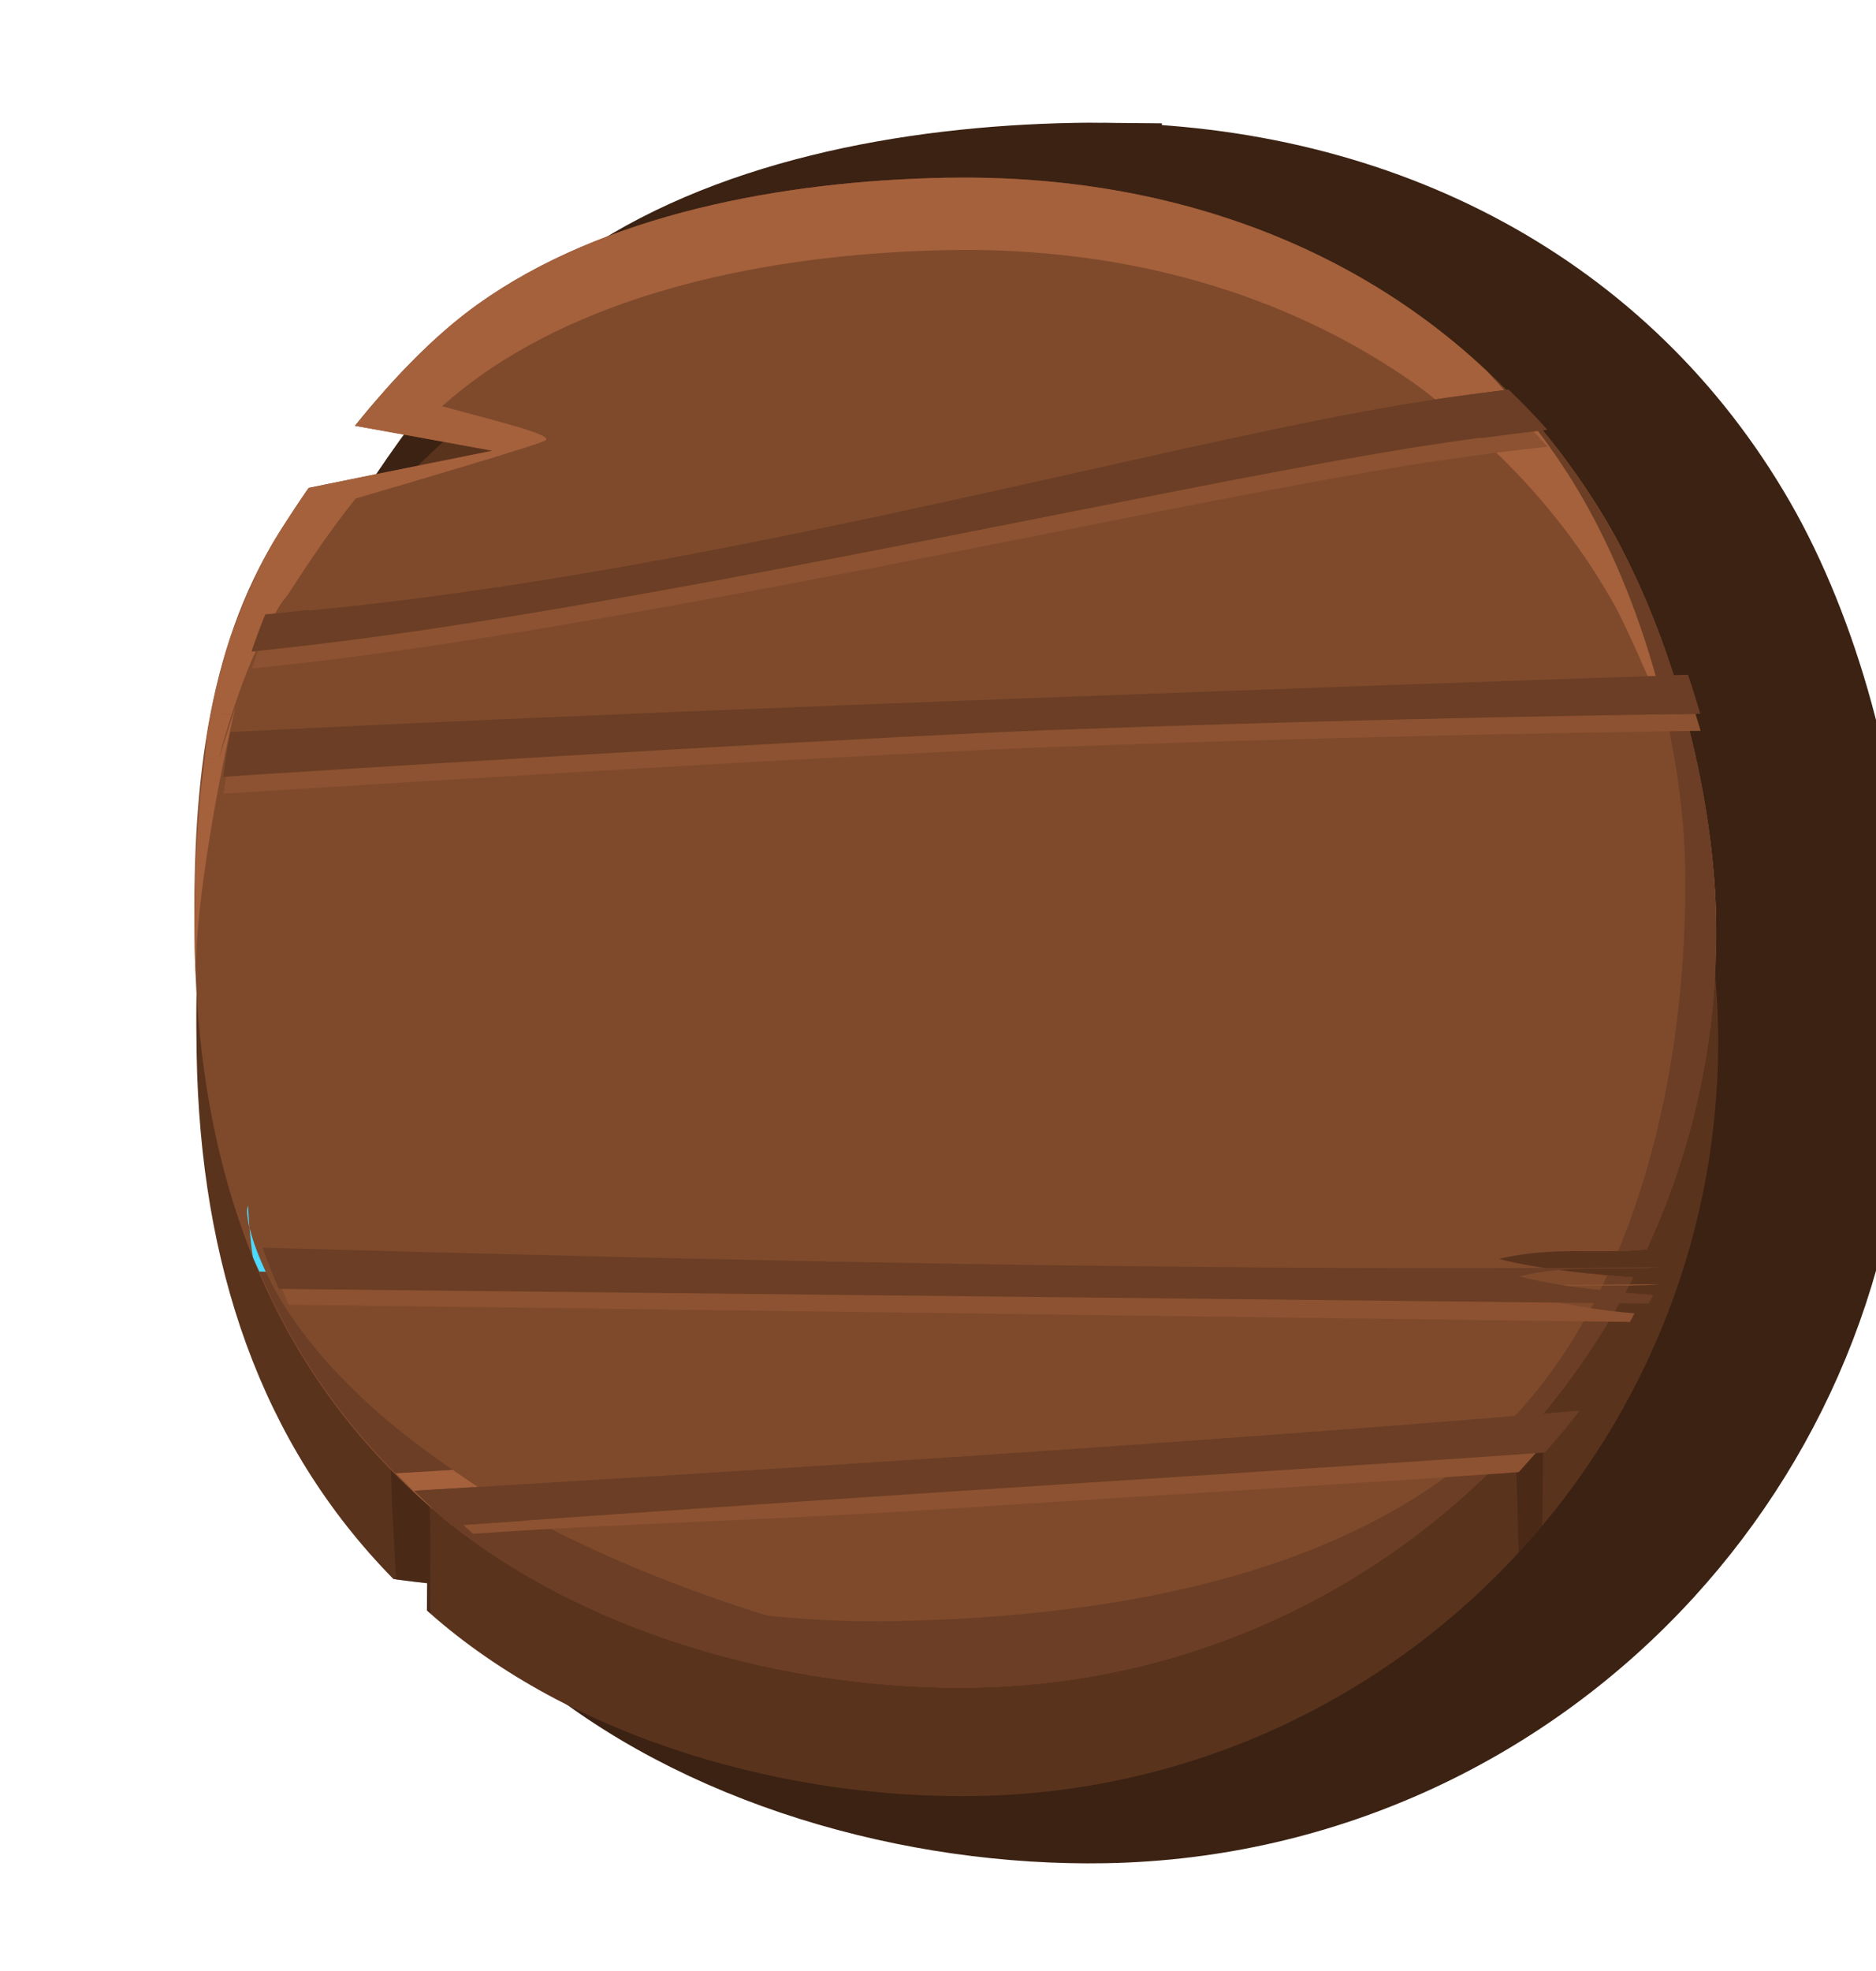 <?xml version="1.0" encoding="UTF-8" standalone="no"?>
<!-- Created with Inkscape (http://www.inkscape.org/) -->

<svg
   xmlns:dc="http://purl.org/dc/elements/1.1/"
   xmlns:cc="http://creativecommons.org/ns#"
   xmlns:rdf="http://www.w3.org/1999/02/22-rdf-syntax-ns#"
   xmlns:svg="http://www.w3.org/2000/svg"
   xmlns="http://www.w3.org/2000/svg"
   xmlns:sodipodi="http://sodipodi.sourceforge.net/DTD/sodipodi-0.dtd"
   xmlns:inkscape="http://www.inkscape.org/namespaces/inkscape"
   width="402.355"
   height="422.704"
   viewBox="0 0 106.456 111.841"
   version="1.1"
   id="svg23489"
   inkscape:version="0.48.5 r10040"
   sodipodi:docname="panel_light_wood_small_circle.svg">
  <defs
     id="defs23483" />
  <sodipodi:namedview
     id="base"
     pagecolor="#7d848b"
     bordercolor="#666666"
     borderopacity="1.0"
     inkscape:pageopacity="1"
     inkscape:pageshadow="2"
     inkscape:zoom="0.1506769"
     inkscape:cx="155.17487"
     inkscape:cy="1124.9833"
     inkscape:document-units="px"
     inkscape:current-layer="layer1"
     showgrid="false"
     inkscape:pagecheckerboard="false"
     showborder="true"
     units="px"
     inkscape:window-width="1920"
     inkscape:window-height="1017"
     inkscape:window-x="-8"
     inkscape:window-y="-8"
     inkscape:window-maximized="1"
     inkscape:showpageshadow="false"
     guidetolerance="28"
     fit-margin-top="25"
     fit-margin-left="25"
     fit-margin-right="25"
     fit-margin-bottom="25">
    <inkscape:grid
       type="xygrid"
       id="grid24034"
       spacingx="1px"
       spacingy="1px"
       empspacing="8"
       visible="true"
       enabled="true"
       snapvisiblegridlinesonly="true"
       originx="-1176.363px"
       originy="507.763px" />
  </sodipodi:namedview>
  <g
     inkscape:label="Layer 1"
     inkscape:groupmode="layer"
     id="layer1"
     transform="translate(-311.246,-319.505)">
    <g
       transform="matrix(1.023,0,0,1.023,-4240.077,135.248)"
       id="g23583">
      <path
         inkscape:connector-curvature="0"
         style="color:#000000;fill:#3b2213;fill-opacity:1;fill-rule:nonzero;stroke:#3b2213;stroke-width:25;stroke-miterlimit:4;stroke-opacity:1;stroke-dasharray:none;marker:none;visibility:visible;display:inline;overflow:visible;enable-background:accumulate"
         d="m 17019.375,647.812 c -1.848,-0.019 -3.698,-0.002 -5.563,0.031 -34.758,0.626 -72.239,7.76 -98.5,26.5 -16.056,11.458 -31.003,30.955 -41.656,47.812 -15.731,24.893 -18.315,55.46 -17.75,86.844 0.06,3.408 0.201,6.763 0.406,10.094 -0.06,4.178 -0.04,8.407 0.03,12.625 0.788,43.779 8.673,75.389 36.718,103.938 3.552,0.488 11.594,6.781 11.594,6.781 0,0 -0.05,2.37 -0.06,5.719 0.661,0.589 1.321,1.171 2,1.75 29.934,25.602 74.111,37.862 113.312,37.156 45.283,-0.815 85.797,-20.592 114.094,-51.594 26.321,-28.837 42.071,-67.382 41.312,-109.5 -0.06,-3.566 -0.291,-7.221 -0.624,-10.906 0,-0.021 0,-0.042 0,-0.062 0.214,-3.881 0.289,-7.801 0.218,-11.75 -0.499,-27.723 -9.471,-59.941 -22.406,-82.375 -26.966,-46.781 -75.844,-72.479 -133.125,-73.062 z"
         transform="matrix(0.265,0,0,0.265,-6.3049604e-6,18.562)"
         id="path23585" />
      <path
         inkscape:connector-curvature="0"
         style="color:#000000;fill:#5a331d;fill-opacity:1;fill-rule:nonzero;stroke:none;stroke-width:12;marker:none;visibility:visible;display:inline;overflow:visible;enable-background:accumulate"
         d="m 4501.676,195.984 c -9.196,0.166 -19.101,2.047 -26.049,7.005 -4.248,3.032 -8.205,8.183 -11.024,12.643 -4.162,6.586 -4.848,14.681 -4.699,22.985 0.208,11.583 3.497,21.518 10.917,29.071 0.94,0.129 1.871,0.227 1.871,0.227 0,0 -0.012,0.63 -0.016,1.516 0.175,0.156 0.349,0.312 0.529,0.465 7.92,6.774 19.608,10.01 29.98,9.823 11.981,-0.216 22.699,-5.444 30.186,-13.647 6.964,-7.63 11.129,-17.831 10.928,-28.975 -0.132,-7.335 -2.496,-15.863 -5.918,-21.798 -7.365,-12.777 -20.914,-19.6 -36.703,-19.316 z"
         id="path23587" />
      <path
         style="opacity:0.5;color:#000000;fill:#3b2213;fill-opacity:1;fill-rule:nonzero;stroke:none;stroke-width:18.898;marker:none;visibility:visible;display:inline;overflow:visible;enable-background:accumulate"
         d="m 4534.544,255.452 c 0,0 -1.551,2.784 -1.545,3.117 0,0.167 0.143,3.734 0.234,7.647 0.046,-0.048 0.1,-0.1 0.144,-0.148 0.403,-0.442 0.788,-0.888 1.172,-1.348 0.059,-4.011 0.088,-7.768 0,-9.268 z m -63.864,5.21 c -0.032,1.599 0.139,4.546 0.289,7.047 0.88,0.118 1.718,0.212 1.718,0.212 0,0 -0.01,0.618 0,1.504 0.062,0.055 0.117,0.12 0.181,0.175 -0.014,-2.828 0.017,-5.998 -0.064,-6.146 -0.122,-0.234 -2.121,-2.792 -2.121,-2.792 z"
         id="path23589"
         class="switchable"
         inkscape:connector-curvature="0"
         name="grain" />
      <path
         inkscape:connector-curvature="0"
         style="color:#000000;fill:#7f4a2c;fill-opacity:1;fill-rule:nonzero;stroke:none;stroke-width:12;marker:none;visibility:visible;display:inline;overflow:visible;enable-background:accumulate"
         d="m 4501.568,189.97 c -9.196,0.166 -19.101,2.047 -26.049,7.005 -2.425,1.731 -4.75,4.158 -6.828,6.751 l 7.617,1.378 -10.189,2.066 c -0.574,0.829 -1.118,1.663 -1.624,2.463 -4.162,6.586 -4.848,14.666 -4.699,22.969 0.23,12.751 4.206,23.517 13.299,31.294 7.92,6.774 19.608,9.995 29.98,9.808 11.981,-0.216 22.698,-5.444 30.186,-13.647 2.491,-2.729 4.622,-5.786 6.327,-9.099 -1.707,-0.122 -5.3,-0.439 -7.443,-1.029 3.055,-0.728 5.372,-0.227 8.195,-0.53 2.575,-5.563 3.967,-11.775 3.849,-18.316 -0.132,-7.335 -2.496,-15.847 -5.918,-21.783 -7.365,-12.777 -20.913,-19.615 -36.703,-19.331 z"
         id="path23591" />
      <path
         inkscape:connector-curvature="0"
         style="color:#000000;fill:#4cdaff;fill-opacity:1;fill-rule:nonzero;stroke:none;stroke-width:12;marker:none;visibility:visible;display:inline;overflow:visible;enable-background:accumulate"
         d="m 4463.159,250.147 c -0.047,-0.116 -0.098,-0.233 -0.145,-0.349 5e-4,0.031 0.02,0.044 0.021,0.076 0.035,0.094 0.089,0.18 0.128,0.273 z"
         id="path23593" />
      <path
         inkscape:connector-curvature="0"
         style="color:#000000;fill:#6b3e25;fill-opacity:1;fill-rule:nonzero;stroke:none;stroke-width:12;marker:none;visibility:visible;display:inline;overflow:visible;enable-background:accumulate"
         d="m 4476.946,263.491 c -1.26,0.088 -2.767,0.184 -3.99,0.271 0.05,0.043 0.09,0.092 0.139,0.135 7.92,6.774 19.608,9.995 29.98,9.808 6.124,-0.11 11.919,-1.526 17.119,-3.982 -7.369,2.337 -17.753,3.616 -30.041,-0.454 -5.363,-1.777 -9.702,-3.751 -13.207,-5.778 z"
         id="path23595" />
      <path
         inkscape:connector-curvature="0"
         style="color:#000000;fill:#6b3e25;fill-opacity:1;fill-rule:nonzero;stroke:none;stroke-width:12;marker:none;visibility:visible;display:inline;overflow:visible;enable-background:accumulate"
         d="m 4463.734,250.641 -0.352,-0.009 c 1.779,4.154 4.287,7.895 7.564,11.191 0.948,-0.056 2.191,-0.136 3.165,-0.195 -6.082,-4.117 -9.069,-8.17 -10.377,-10.988 z"
         id="path23597" />
      <path
         inkscape:connector-curvature="0"
         style="color:#000000;fill:#4cdaff;fill-opacity:1;fill-rule:nonzero;stroke:none;stroke-width:12;marker:none;visibility:visible;display:inline;overflow:visible;enable-background:accumulate"
         d="m 4462.882,248.361 c 0,-4.5e-4 -0.02,7.8e-4 -0.029,5.2e-4 0.037,0.4 0.074,0.86 0.163,1.436 0.047,0.117 0.096,0.233 0.145,0.349 0.068,0.165 0.152,0.322 0.223,0.486 l 0.352,0.009 c -0.414,-0.89 -0.712,-1.69 -0.852,-2.281 z"
         id="path23599" />
      <path
         inkscape:connector-curvature="0"
         style="color:#000000;fill:#4cdaff;fill-opacity:1;fill-rule:nonzero;stroke:none;stroke-width:12;marker:none;visibility:visible;display:inline;overflow:visible;enable-background:accumulate"
         d="m 4462.833,248.224 c 7e-4,0.037 0.021,0.099 0.022,0.137 0.019,8e-5 0.019,-8e-4 0.029,-5.3e-4 -0.02,-0.039 -0.041,-0.099 -0.047,-0.137 z"
         id="path23601" />
      <path
         inkscape:connector-curvature="0"
         style="color:#000000;fill:#4cdaff;fill-opacity:1;fill-rule:nonzero;stroke:none;stroke-width:12;marker:none;visibility:visible;display:inline;overflow:visible;enable-background:accumulate"
         d="m 4462.749,246.985 c -5e-4,-0.027 2e-4,0.008 -0.028,0.092 -0.042,0.183 -0.013,0.582 0.113,1.146 -0.058,-0.724 -0.07,-1.171 -0.083,-1.238 z"
         id="path23603" />
      <path
         inkscape:connector-curvature="0"
         style="color:#000000;fill:#a5613c;fill-opacity:1;fill-rule:nonzero;stroke:none;stroke-width:12;marker:none;visibility:visible;display:inline;overflow:visible;enable-background:accumulate"
         d="m 4460.682,219.76 c 0.368,-0.02 0.802,-0.032 1.178,-0.052 0.52,-1.603 1.101,-3.175 1.906,-4.657 -0.632,0.07 -1.28,0.172 -1.91,0.233 l -0.02,3.5e-4 c -0.491,1.448 -0.865,2.947 -1.159,4.475 z"
         id="path23605"
         sodipodi:nodetypes="ccccccc" />
      <path
         inkscape:connector-curvature="0"
         style="color:#000000;fill:#a5613c;fill-opacity:1;fill-rule:nonzero;stroke:none;stroke-width:12;marker:none;visibility:visible;display:inline;overflow:visible;enable-background:accumulate"
         d="m 4461.14,222.186 c -0.262,0.017 -0.538,0.029 -0.795,0.045 -0.446,3.362 -0.612,6.831 -0.548,10.373 0.01,0.499 0.018,0.992 0.046,1.484 0.024,-4.114 1.315,-11.002 2.219,-14.784 z"
         id="path23607"
         sodipodi:nodetypes="ccsccc" />
      <path
         inkscape:connector-curvature="0"
         style="color:#000000;fill:#a5613c;fill-opacity:1;fill-rule:nonzero;stroke:none;stroke-width:12;marker:none;visibility:visible;display:inline;overflow:visible;enable-background:accumulate"
         d="m 4533.596,203.002 c -1.094,0.12 -2.35,0.288 -3.559,0.447 3.241,2.74 6.082,5.99 8.305,9.846 0.588,1.02 1.102,2.185 1.622,3.338 0.384,-0.013 1.094,-0.045 1.468,-0.057 -0.902,-2.625 -1.932,-5.142 -3.162,-7.275 -1.338,-2.323 -2.951,-4.376 -4.675,-6.299 z"
         id="path23609" />
      <path
         inkscape:connector-curvature="0"
         style="color:#000000;fill:#a5613c;fill-opacity:1;fill-rule:nonzero;stroke:none;stroke-width:12;marker:none;visibility:visible;display:inline;overflow:visible;enable-background:accumulate"
         d="m 4501.565,189.97 c -9.196,0.166 -19.097,2.045 -26.046,7.004 -1.797,1.283 -3.543,2.952 -5.171,4.784 -0.019,0.022 -0.027,0.044 -0.048,0.066 -0.264,0.299 -0.533,0.596 -0.793,0.904 -0.277,0.329 -0.555,0.666 -0.823,1.002 l 3.116,0.559 4.512,0.825 -6.463,1.297 -3.723,0.763 c -0.038,0.058 -0.084,0.106 -0.126,0.164 -0.53,0.772 -1.041,1.547 -1.512,2.292 -0.728,1.152 -1.315,2.372 -1.844,3.608 -0.16,0.372 -0.305,0.746 -0.449,1.124 -0.097,0.269 -0.217,0.527 -0.309,0.798 -0.019,0.04 -0.022,0.09 -0.029,0.13 0.63,-0.062 1.273,-0.159 1.904,-0.228 0.26,-0.478 0.506,-0.975 0.799,-1.438 0.133,-0.212 0.335,-0.425 0.473,-0.639 1.11,-1.717 2.311,-3.503 3.691,-5.226 3.039,-0.889 9.69,-2.848 10.489,-3.197 0.691,-0.302 -2.875,-1.14 -5.696,-1.919 0.679,-0.599 1.376,-1.157 2.073,-1.655 6.948,-4.958 16.849,-6.838 26.046,-7.004 9.754,-0.176 18.641,2.374 25.754,7.349 0.928,0.649 1.776,1.389 2.642,2.12 1.208,-0.159 2.473,-0.332 3.567,-0.452 -0.616,-0.687 -1.204,-1.402 -1.864,-2.037 -0.068,-0.065 -0.13,-0.142 -0.199,-0.207 -7.65,-7.236 -18.182,-10.995 -29.973,-10.783 z m 39.866,26.603 c -0.375,0.013 -1.087,0.046 -1.471,0.059 0.315,0.699 0.626,1.398 0.912,2.135 l 1.294,-0.023 c -0.217,-0.739 -0.488,-1.452 -0.735,-2.17 z m -79.575,3.131 c -0.376,0.021 -0.811,0.034 -1.18,0.054 -0.018,0.083 -0.03,0.16 -0.044,0.243 -0.055,0.299 -0.112,0.607 -0.162,0.909 -0.07,0.431 -0.064,0.892 -0.121,1.329 0.258,-0.016 0.53,-0.031 0.792,-0.046 0.202,-0.842 0.451,-1.672 0.716,-2.488 z m 12.256,41.933 c -0.974,0.058 -2.219,0.13 -3.167,0.186 0.653,0.656 1.291,1.318 2.009,1.937 1.223,-0.086 2.73,-0.177 3.99,-0.266 -1.065,-0.616 -1.916,-1.238 -2.832,-1.858 z"
         id="path23611" />
      <path
         inkscape:connector-curvature="0"
         style="color:#000000;fill:#a5613c;fill-opacity:1;fill-rule:nonzero;stroke:none;stroke-width:12;marker:none;visibility:visible;display:inline;overflow:visible;enable-background:accumulate"
         d="m 4542.161,218.737 c -0.36,0.006 -0.913,0.016 -1.286,0.023 1.752,4.508 2.979,9.604 3.305,14.391 0.021,-0.684 0.02,-1.375 0.01,-2.067 -0.072,-3.977 -0.832,-8.276 -2.028,-12.347 z"
         id="path23613" />
      <path
         inkscape:connector-curvature="0"
         style="color:#000000;fill:#6b3e25;fill-opacity:1;fill-rule:nonzero;stroke:none;stroke-width:12;marker:none;visibility:visible;display:inline;overflow:visible;enable-background:accumulate"
         d="m 4531.379,200.608 c 1.791,1.854 3.399,3.882 4.795,6.113 3.642,5.823 6.164,14.192 6.293,21.394 0.127,7.027 -0.953,14.766 -3.717,21.39 0.517,-0.013 1.044,-0.047 1.59,-0.105 2.574,-5.562 3.967,-11.775 3.849,-18.316 -0.132,-7.335 -2.496,-15.847 -5.918,-21.783 -1.903,-3.302 -4.231,-6.206 -6.892,-8.693 z m 6.782,50.224 c -1.465,3.167 -3.34,6.024 -5.681,8.384 -8.002,8.065 -21.171,10.576 -33.956,10.806 -7.742,0.139 -16.155,-1.353 -23.41,-4.538 7.808,5.689 18.437,8.393 27.962,8.222 11.981,-0.216 22.698,-5.444 30.186,-13.647 2.49,-2.729 4.624,-5.788 6.327,-9.099 -0.369,-0.026 -0.915,-0.083 -1.426,-0.127 z"
         id="path23615" />
      <g
         transform="matrix(1.956,-0.035,0.035,1.956,-3353.551,-481.986)"
         id="g23617"
         class="switchable"
         name="grain">
        <g
           id="g23619">
          <path
             id="path23621"
             d="m 4024.27,422.033 c -0.658,0.069 -1.346,0.148 -2.082,0.243 -5.373,0.693 -14.3,2.953 -23.56,4.397 -3.251,0.507 -6.539,0.902 -9.718,1.103 -0.152,0.339 -0.281,0.69 -0.407,1.041 3.253,-0.261 6.613,-0.727 9.976,-1.252 9.334,-1.456 18.662,-3.374 23.865,-4.045 1.097,-0.142 2.084,-0.245 3.005,-0.329 -0.346,-0.402 -0.704,-0.79 -1.08,-1.158 z m 4.945,8.177 c -4.875,0.075 -11.412,0.186 -19.139,0.336 -6.58,0.128 -13.322,0.278 -18.756,0.438 -1.238,0.036 -2.377,0.073 -3.458,0.11 -0.088,0.415 -0.163,0.835 -0.227,1.26 7.571,-0.349 19.019,-0.815 23.403,-0.9 7.319,-0.142 13.891,-0.151 18.505,-0.133 -0.102,-0.373 -0.211,-0.747 -0.329,-1.111 z m -40.432,15.486 c 0.133,0.398 0.281,0.788 0.438,1.174 l 38.019,1.171 c 0.044,-0.081 0.09,-0.161 0.133,-0.243 -0.872,-0.078 -2.162,-0.303 -3.252,-0.625 1.496,-0.328 2.641,-0.098 3.998,-0.188 -13.649,-0.122 -26.384,-0.703 -39.337,-1.29 z m 36.477,5.161 c -5.827,0.391 -12.178,0.909 -18.759,1.223 -5.049,0.24 -9.082,0.199 -13.215,0.369 0.332,0.346 0.683,0.682 1.048,1.009 4.327,-0.227 8.508,-0.233 13.505,-0.471 5.935,-0.283 11.028,-0.474 16.171,-0.746 0.35,-0.379 0.928,-0.982 1.25,-1.385 z"
             style="font-size:medium;font-style:normal;font-variant:normal;font-weight:normal;font-stretch:normal;text-indent:0;text-align:start;text-decoration:none;line-height:normal;letter-spacing:normal;word-spacing:normal;text-transform:none;direction:ltr;block-progression:tb;writing-mode:lr-tb;text-anchor:start;baseline-shift:baseline;color:#000000;fill:#8d5231;fill-opacity:1;stroke:none;stroke-width:5;marker:none;visibility:visible;display:inline;overflow:visible;enable-background:accumulate;font-family:Sans;-inkscape-font-specification:Sans"
             inkscape:connector-curvature="0"
             sodipodi:nodetypes="ccsccsccccscccccccccccccccccccc" />
          <path
             inkscape:connector-curvature="0"
             style="font-size:medium;font-style:normal;font-variant:normal;font-weight:normal;font-stretch:normal;text-indent:0;text-align:start;text-decoration:none;line-height:normal;letter-spacing:normal;word-spacing:normal;text-transform:none;direction:ltr;block-progression:tb;writing-mode:lr-tb;text-anchor:start;baseline-shift:baseline;color:#000000;fill:#6b3e25;fill-opacity:1;stroke:none;stroke-width:5;marker:none;visibility:visible;display:inline;overflow:visible;enable-background:accumulate;font-family:Sans;-inkscape-font-specification:Sans"
             d="m 4024.27,421.551 c -0.657,0.069 -1.346,0.148 -2.082,0.243 -5.373,0.693 -14.3,2.953 -23.559,4.397 -3.251,0.507 -6.539,0.902 -9.718,1.103 -0.152,0.339 -0.281,0.69 -0.407,1.041 3.253,-0.261 6.613,-0.727 9.976,-1.252 9.334,-1.456 18.662,-3.374 23.865,-4.045 1.097,-0.142 2.084,-0.245 3.005,-0.329 -0.346,-0.402 -0.704,-0.79 -1.08,-1.158 z m 4.945,8.177 c -4.875,0.075 -11.412,0.186 -19.139,0.336 -6.58,0.128 -13.322,0.278 -18.756,0.438 -1.238,0.036 -2.377,0.073 -3.458,0.11 -0.088,0.415 -0.163,0.835 -0.227,1.26 7.571,-0.349 19.019,-0.815 23.403,-0.9 7.319,-0.142 13.891,-0.151 18.505,-0.133 -0.102,-0.373 -0.211,-0.747 -0.329,-1.111 z m -40.703,15.516 c 0.134,0.398 0.281,0.788 0.438,1.174 l 38.833,1.111 c 0.045,-0.081 0.089,-0.161 0.133,-0.243 -0.872,-0.078 -2.705,-0.273 -3.795,-0.595 1.496,-0.328 2.641,-0.098 3.998,-0.188 -13.649,-0.122 -26.655,-0.673 -39.608,-1.26 z m 37.261,5.282 c -5.827,0.391 -12.691,0.759 -19.272,1.072 -5.049,0.24 -9.685,0.44 -13.818,0.61 0.332,0.346 0.683,0.682 1.048,1.009 4.327,-0.227 9.111,-0.474 14.108,-0.712 5.935,-0.283 11.782,-0.535 16.925,-0.806 0.35,-0.379 0.687,-0.771 1.009,-1.174 z"
             id="path23623" />
        </g>
        <path
           id="path23625"
           d="m 4024.262,421.551 c -0.655,0.069 -1.34,0.148 -2.074,0.243 -0.012,0.003 -0.033,0.006 -0.047,0.008 0.468,0.34 0.894,0.729 1.33,1.111 0.619,-0.07 1.263,-0.144 1.823,-0.196 -0.308,-0.357 -0.6,-0.734 -0.931,-1.064 -0.034,-0.034 -0.067,-0.068 -0.102,-0.102 z m -34.107,5.634 c -0.404,0.032 -0.819,0.084 -1.221,0.11 -0.085,0.189 -0.166,0.379 -0.243,0.571 -0.052,0.137 -0.115,0.269 -0.164,0.407 -0.01,0.02 -0.01,0.043 -0.015,0.063 0.323,-0.026 0.654,-0.072 0.978,-0.102 0.137,-0.242 0.269,-0.486 0.422,-0.72 0.07,-0.107 0.17,-0.22 0.243,-0.329 z m 39.021,2.543 c -0.192,0.003 -0.555,0.013 -0.751,0.015 0.154,0.36 0.306,0.716 0.446,1.095 0.19,0 0.473,0 0.657,0 -0.104,-0.38 -0.233,-0.742 -0.352,-1.111 z m -40.703,0.869 c -0.192,0.007 -0.414,0.009 -0.603,0.016 -0.01,0.042 -0.023,0.083 -0.031,0.125 -0.031,0.153 -0.058,0.308 -0.086,0.462 -0.04,0.22 -0.045,0.45 -0.078,0.673 0.132,-0.006 0.273,-0.01 0.407,-0.015 0.111,-0.429 0.248,-0.845 0.391,-1.26 z m 5.876,21.541 c -0.498,0.021 -1.135,0.051 -1.62,0.07 0.328,0.341 0.649,0.686 1.01,1.009 0.626,-0.033 1.397,-0.068 2.042,-0.102 -0.539,-0.325 -0.97,-0.653 -1.432,-0.978 z"
           style="color:#000000;fill:#6b3e25;fill-opacity:1;fill-rule:nonzero;stroke:none;stroke-width:12;marker:none;visibility:visible;display:inline;overflow:visible;enable-background:accumulate"
           inkscape:connector-curvature="0" />
      </g>
    </g>
  </g>
</svg>
